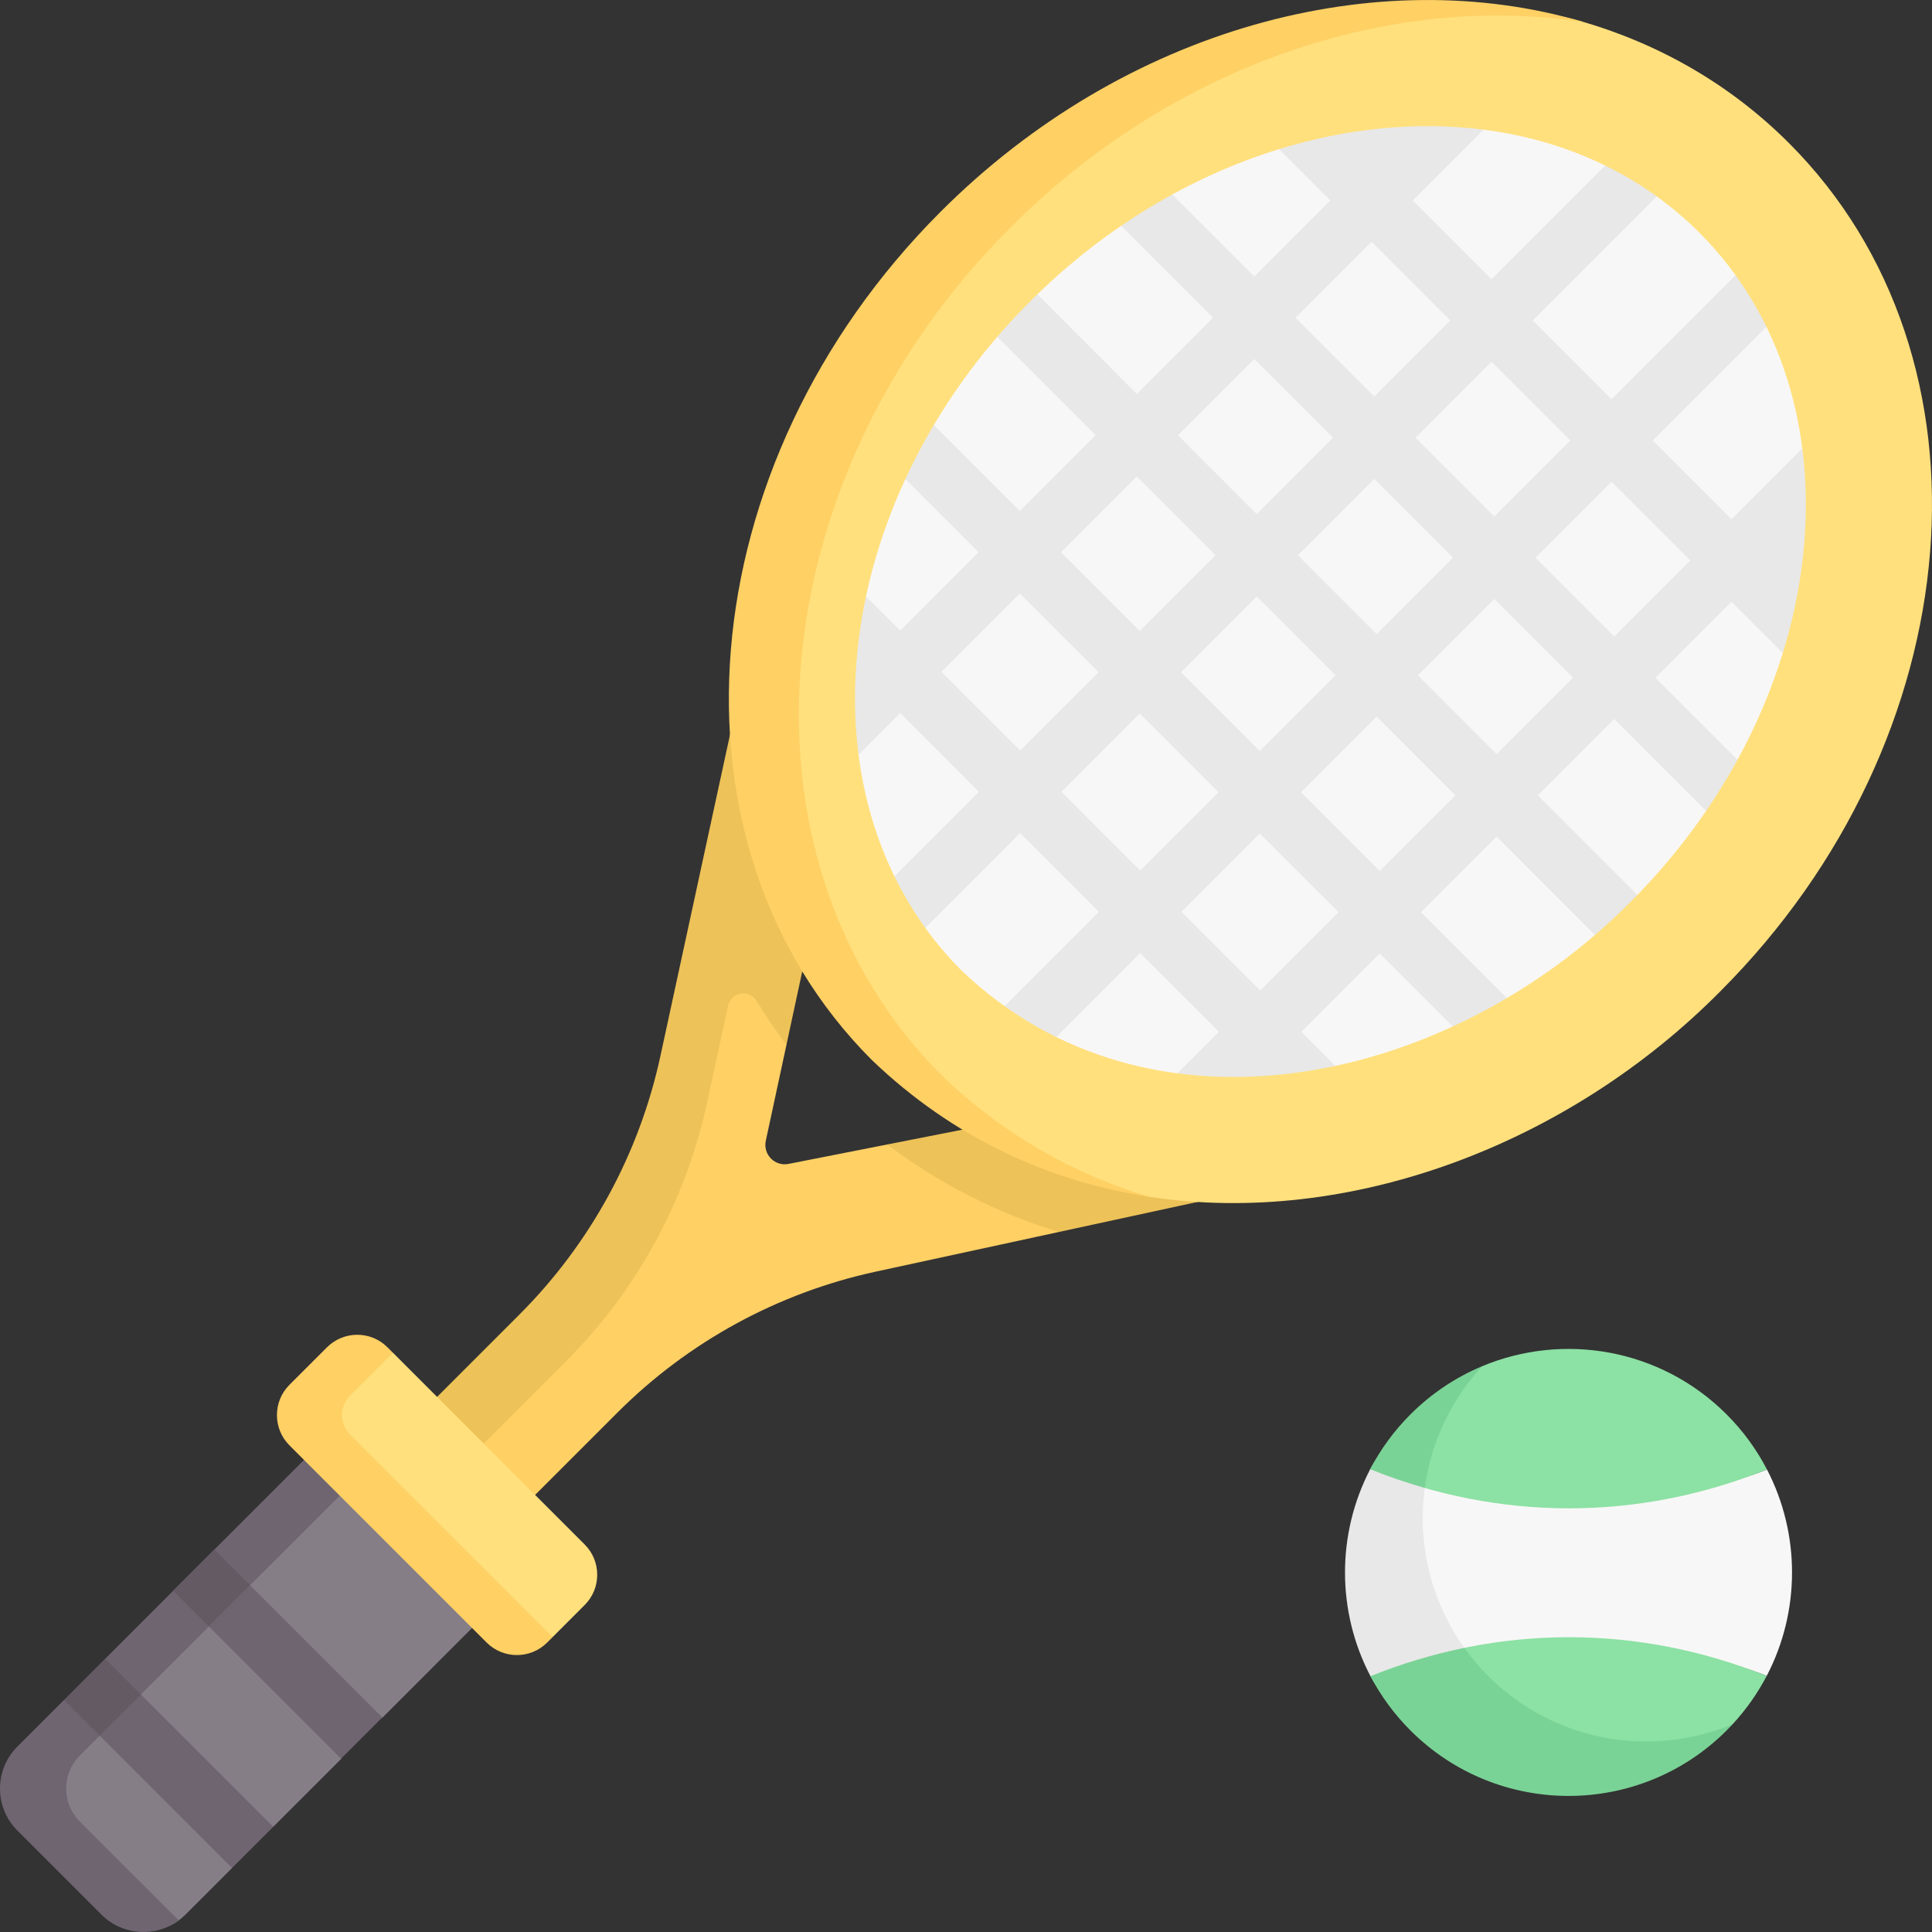 <svg id="Capa_1" enable-background="new 0 0 497 497" height="512" viewBox="0 0 497 497" width="512" xmlns="http://www.w3.org/2000/svg"><rect x="0" y="0" width="497" height="497" fill="#333333" stroke="none"/><g><path d="m25.966 490.692-18.873-20.553c-5.969-5.969-5.969-15.648 0-21.617l75.723-73.745 41.319 41.319-25.745 25.747-7.701 3.956-2.909 6.654-17.485 17.485-7.861 1.308-2.744 9.297-11.981 11.981c-.547.547-1.125 1.044-1.729 1.49-5.983 4.429-14.592 2.101-20.014-3.322z" fill="#857e87"/><path d="m35.288 483.331c4.48 4.48 7.99 7.99 10.69 10.68-5.98 4.43-14.47 3.93-19.89-1.49l-21.61-21.61c-5.97-5.97-5.97-15.65 0-21.62l11.979-11.981 6.913-.979 3.691-9.626 17.484-17.486 6.972-1.038 3.637-9.572 25.743-25.747 9.2 9.2-69.56 69.55c-4.69 4.69-4.69 12.29 0 16.97z" fill="#6f6571"/><path d="m454.477 431.121c-16.477-6.613-34.345-7.185-51.448-7.21-17.297-.025-33.829.573-50.482 7.28l-4.412-25.243 4.342-27.997c16.8 6.782 34.382 6.306 51.829 6.231 17.001-.073 33.867.428 50.242-6.161 8.619 16.6 8.59 36.52-.071 53.1z" fill="#f8f7f7"/><path d="m308.167 309.171-30.5 1.607-5.28 6.143-47.09 10.2c-25.17 5.45-48.23 18.03-66.44 36.24l-21.92 21.92-22.722-23.094 21.92-21.92c18.21-18.21 31.146-40.192 36.596-65.362l17.564-83.606 23.612 23.612-11.335 43.75-.257 10.1-5.317 24.701c-.76 3.51 2.33 6.65 5.85 5.95l25.39-4.999 9.43-.102 45.02-10.619z" fill="#ffd064"/><path d="m308.167 309.171-35.78 7.75c-15.91-4.87-30.74-12.42-44.15-22.51l54.45-10.72z" fill="#edc258"/><path d="m213.907 214.911-14.08-14.08-12-12-7.79 35.94c.001.003.002.007.003.01l-10.163 46.92c-5.45 25.17-18.03 48.23-36.24 66.44l-21.92 21.92 12 12 21.92-21.92c18.21-18.21 30.79-41.27 36.24-66.44l5.416-25.004c.764-3.527 5.434-4.316 7.314-1.236 2.367 3.877 4.934 7.648 7.707 11.3z" fill="#edc258"/><path d="m441.923 55.075c44.725 44.725 36.397 125.826-18.564 180.786-48.953 49.45-129.881 67.278-180.787 18.564-44.725-44.725-36.397-125.826 18.564-180.786 19.954-19.953 43.352-33.761 67.205-41.114 18.628-5.743 37.532-7.549 55.289-5.274 22.135 2.837 42.486 12.017 58.293 27.824z" fill="#f8f7f7"/><g><g><path d="m70.298 469.941-10.611 10.6-41.631-41.631 10.6-10.611z" fill="#6f6571"/></g><g><path d="m65.273 398.119h15.005v57.438h-15.005z" fill="#6f6571" transform="matrix(.707 -.707 .707 .707 -280.506 176.48)"/></g></g><g><g><path d="m36.258 435.901-10.61 10.6-9.191-9.19 10.601-10.61z" fill="#635a63"/></g><g><path d="m46.945 402.012h15.005v12.997h-15.005z" fill="#635a63" transform="matrix(.707 -.707 .707 .707 -272.912 158.148)"/></g></g><path d="m463.638 115.351-18.22 18.22-20.26-20.26 36.32-36.311c-2.26-4.63-4.9-9.07-7.95-13.27l-38.981 38.981-20.26-20.26 38.981-38.981c-4.2-3.04-8.63-5.69-13.26-7.95l-36.321 36.321-20.26-20.26 18.22-18.22c-6.67-.85-16.941-12.436-23.881-12.096-4.98.25-10.01.81-15.06 1.68-5.7.97-8.009 13.676-13.699 15.436l13.2 13.2-19.55 19.55-28.171-28.171c-4.46 2.44-8.85 5.13-13.15 8.06l30.721 30.721-19.61 19.61-32.67-32.701c-.62.6-7.974-.99-8.584-.39-2.96 2.96.974 8.2-1.706 11.31l32.351 32.381-19.49 19.5-29.191-29.191c-2.71 4.56-5.15 9.2-7.32 13.89l25.901 25.901-20.16 20.17-8.8-8.8c-1.33 6.24-12.012 10.857-12.402 17.027-.04.55-.07 1.09-.1 1.64-.34 6.94 9.732 15.393 10.581 22.063l10.72-10.72 20.26 20.26-28.821 28.811c2.26 4.63 4.9 9.07 7.95 13.27l31.471-31.471 20.26 20.26-31.341 31.341c4.27 3.05 8.71 5.69 13.28 7.94l28.671-28.671 20.26 20.25-10.68 10.68c6.73.89 16.169 10.238 23.029 9.888.54-.03 1.08-.06 1.62-.1 6.2-.39 9.831-10.368 16.011-11.698l-8.77-8.77 20.17-20.16 25.861 25.861c4.73-2.18 9.38-4.62 13.91-7.3l-29.171-29.171 19.45-19.44 32.371 32.391c3.17-2.72 6.24-5.58 9.18-8.55.58-.58 1.16-1.17 1.73-1.76l-32.671-32.691 19.65-19.65 30.711 30.711c2.94-4.3 5.63-8.69 8.07-13.15l-28.171-28.171 19.55-19.55 13.2 13.2c1.76-5.69 13.287-12.427 14.257-18.128.87-5.05 1.43-10.08 1.68-15.06.34-6.94-10.067-12.782-10.916-19.452zm-59.691-2.04-19.55 19.55-20.26-20.26 19.55-19.55zm-70.05 29.53 19.63-19.63 20.26 20.26-19.64 19.64zm9.641 30.88-19.46 19.46-20.26-20.26 19.48-19.47zm9.28-111.53 20.26 20.26-19.55 19.55-20.26-20.26zm-30.161 30.16 20.26 20.25-19.62 19.63-20.25-20.27zm-30.22 30.22 20.25 20.26-19.48 19.48-20.26-20.26zm-50.26 50.25 20.17-20.16 20.26 20.26-20.17 20.16zm30.871 30.87 20.16-20.16 20.26 20.26-20.16 20.16zm51.129 51.13-20.26-20.26 20.16-20.16 20.26 20.25zm30.77-30.77-20.26-20.26 19.46-19.46 20.25 20.27zm30.05-30.06-20.25-20.27 19.65-19.64 20.26 20.26zm30.261-30.26-20.26-20.26 19.55-19.55 20.26 20.26z" fill="#e8e8e8"/><path d="m125.019 421.235-49.606-49.174c-4.298-4.298-4.298-11.268 0-15.566l9.021-8.739c4.298-4.298 11.268-4.298 15.566 0l1.09.243 49.318 49.318c4.298 4.298 4.298 11.268 0 15.566l-8.244 8.244-1.579.108c-4.299 4.298-11.268 4.298-15.566 0z" fill="#ffe07d"/><path d="m142.164 421.127-1.406 1.414c-4.3 4.29-11.27 4.29-15.57 0l-50.73-50.73c-4.29-4.3-4.29-11.27 0-15.57l9.66-9.65c4.3-4.3 11.27-4.3 15.56 0l1.41 1.41-11.071 11.071c-2.733 2.733-2.734 7.165 0 9.899z" fill="#ffd064"/><path d="m454.548 378.021c-33.18 13.35-68.9 13.32-102.07-.07 2.65-5.08 6.717-8.658 10.977-12.918 3.161-3.159 6.609-5.9 10.245-8.17 2.64-1.649 7.575-5.408 7.575-5.408 20.886-8.738 45.879-4.609 62.883 12.387 4.279 4.279 7.739 9.069 10.39 14.179z" fill="#8ce1a4"/><path d="m454.477 431.121c-2.31 4.419-5.233 8.608-8.768 12.426 0 0-1.249.81-1.779 1.34-22.46 22.45-57.058 21.042-79.518-1.408-4.22-4.23-9.225-7.259-11.865-12.289 33.12-13.339 68.791-13.369 101.93-.069z" fill="#8ce1a4"/><path d="m376.697 423.911c-4.743.966-7.161 8.955-11.838 10.441-3.359 1.067-8.997-4.495-12.312-3.161-8.71-16.62-8.73-36.6-.07-53.24 1.739.701 7.121-2.439 8.871-1.812 2.92 1.047 2.218 5.794 5.169 6.632-1.58 11.67.43 23.74 6.03 34.42 1.211 2.31 2.591 4.56 4.15 6.72z" fill="#e8e8e8"/><path d="m381.275 351.454c-3.55 3.84-6.477 8.047-8.797 12.497-3.1 5.95-5.08 12.32-5.96 18.82-4.72-1.34-9.4-2.95-14.04-4.82 2.65-5.08 6.1-9.85 10.36-14.11 5.46-5.45 11.737-9.587 18.437-12.387z" fill="#7ad396"/><path d="m445.71 443.547c-.5.54-1.022 1.083-1.553 1.613-22.46 22.45-58.86 22.45-81.32 0-4.22-4.23-7.65-8.94-10.29-13.97 7.93-3.19 16-5.62 24.15-7.28 1.81 2.54 3.86 4.96 6.14 7.25 17.001 16.991 41.993 21.117 62.873 12.387z" fill="#7ad396"/><path d="m460.197 36.801c-15.17-15.18-33.56-25.59-53.59-31.37-9.4-2.71-20.11-2.71-30.07-3.4-46.18-3.17-94.35 18.57-133.17 57.38-65.04 65.04-72.99 156.46-17.7 211.75 15.18 14.56 31.37 25.1 49.54 30.94 6.7 2.15 20.09 5.72 20.09 5.72 51.97 8.05 108.45-13.61 147.23-52.79 65.041-65.04 72.97-162.94 17.67-218.23zm-40.72 195.18c-46.61 47.08-123.66 64.05-172.13 17.67-42.58-42.58-34.65-119.8 17.67-172.13 19-18.99 41.28-32.14 63.99-39.14 17.74-5.47 35.73-7.19 52.64-5.02 21.07 2.7 40.45 11.44 55.5 26.49 42.58 42.58 34.651 119.8-17.67 172.13z" fill="#ffe07d"/><path d="m407.357 5.661c-53.1-15.67-117.98 1.4-165.39 48.81-65.04 65.04-72.97 162.94-17.67 218.23 20.89 20.03 45.6 31.26 71.4 35.18-19.22-5.69-37.43-15.87-53.4-31.18-55.3-55.29-47.37-153.19 17.67-218.23 42.171-42.17 98.171-60.34 147.39-52.81z" fill="#ffd064"/></g></svg>